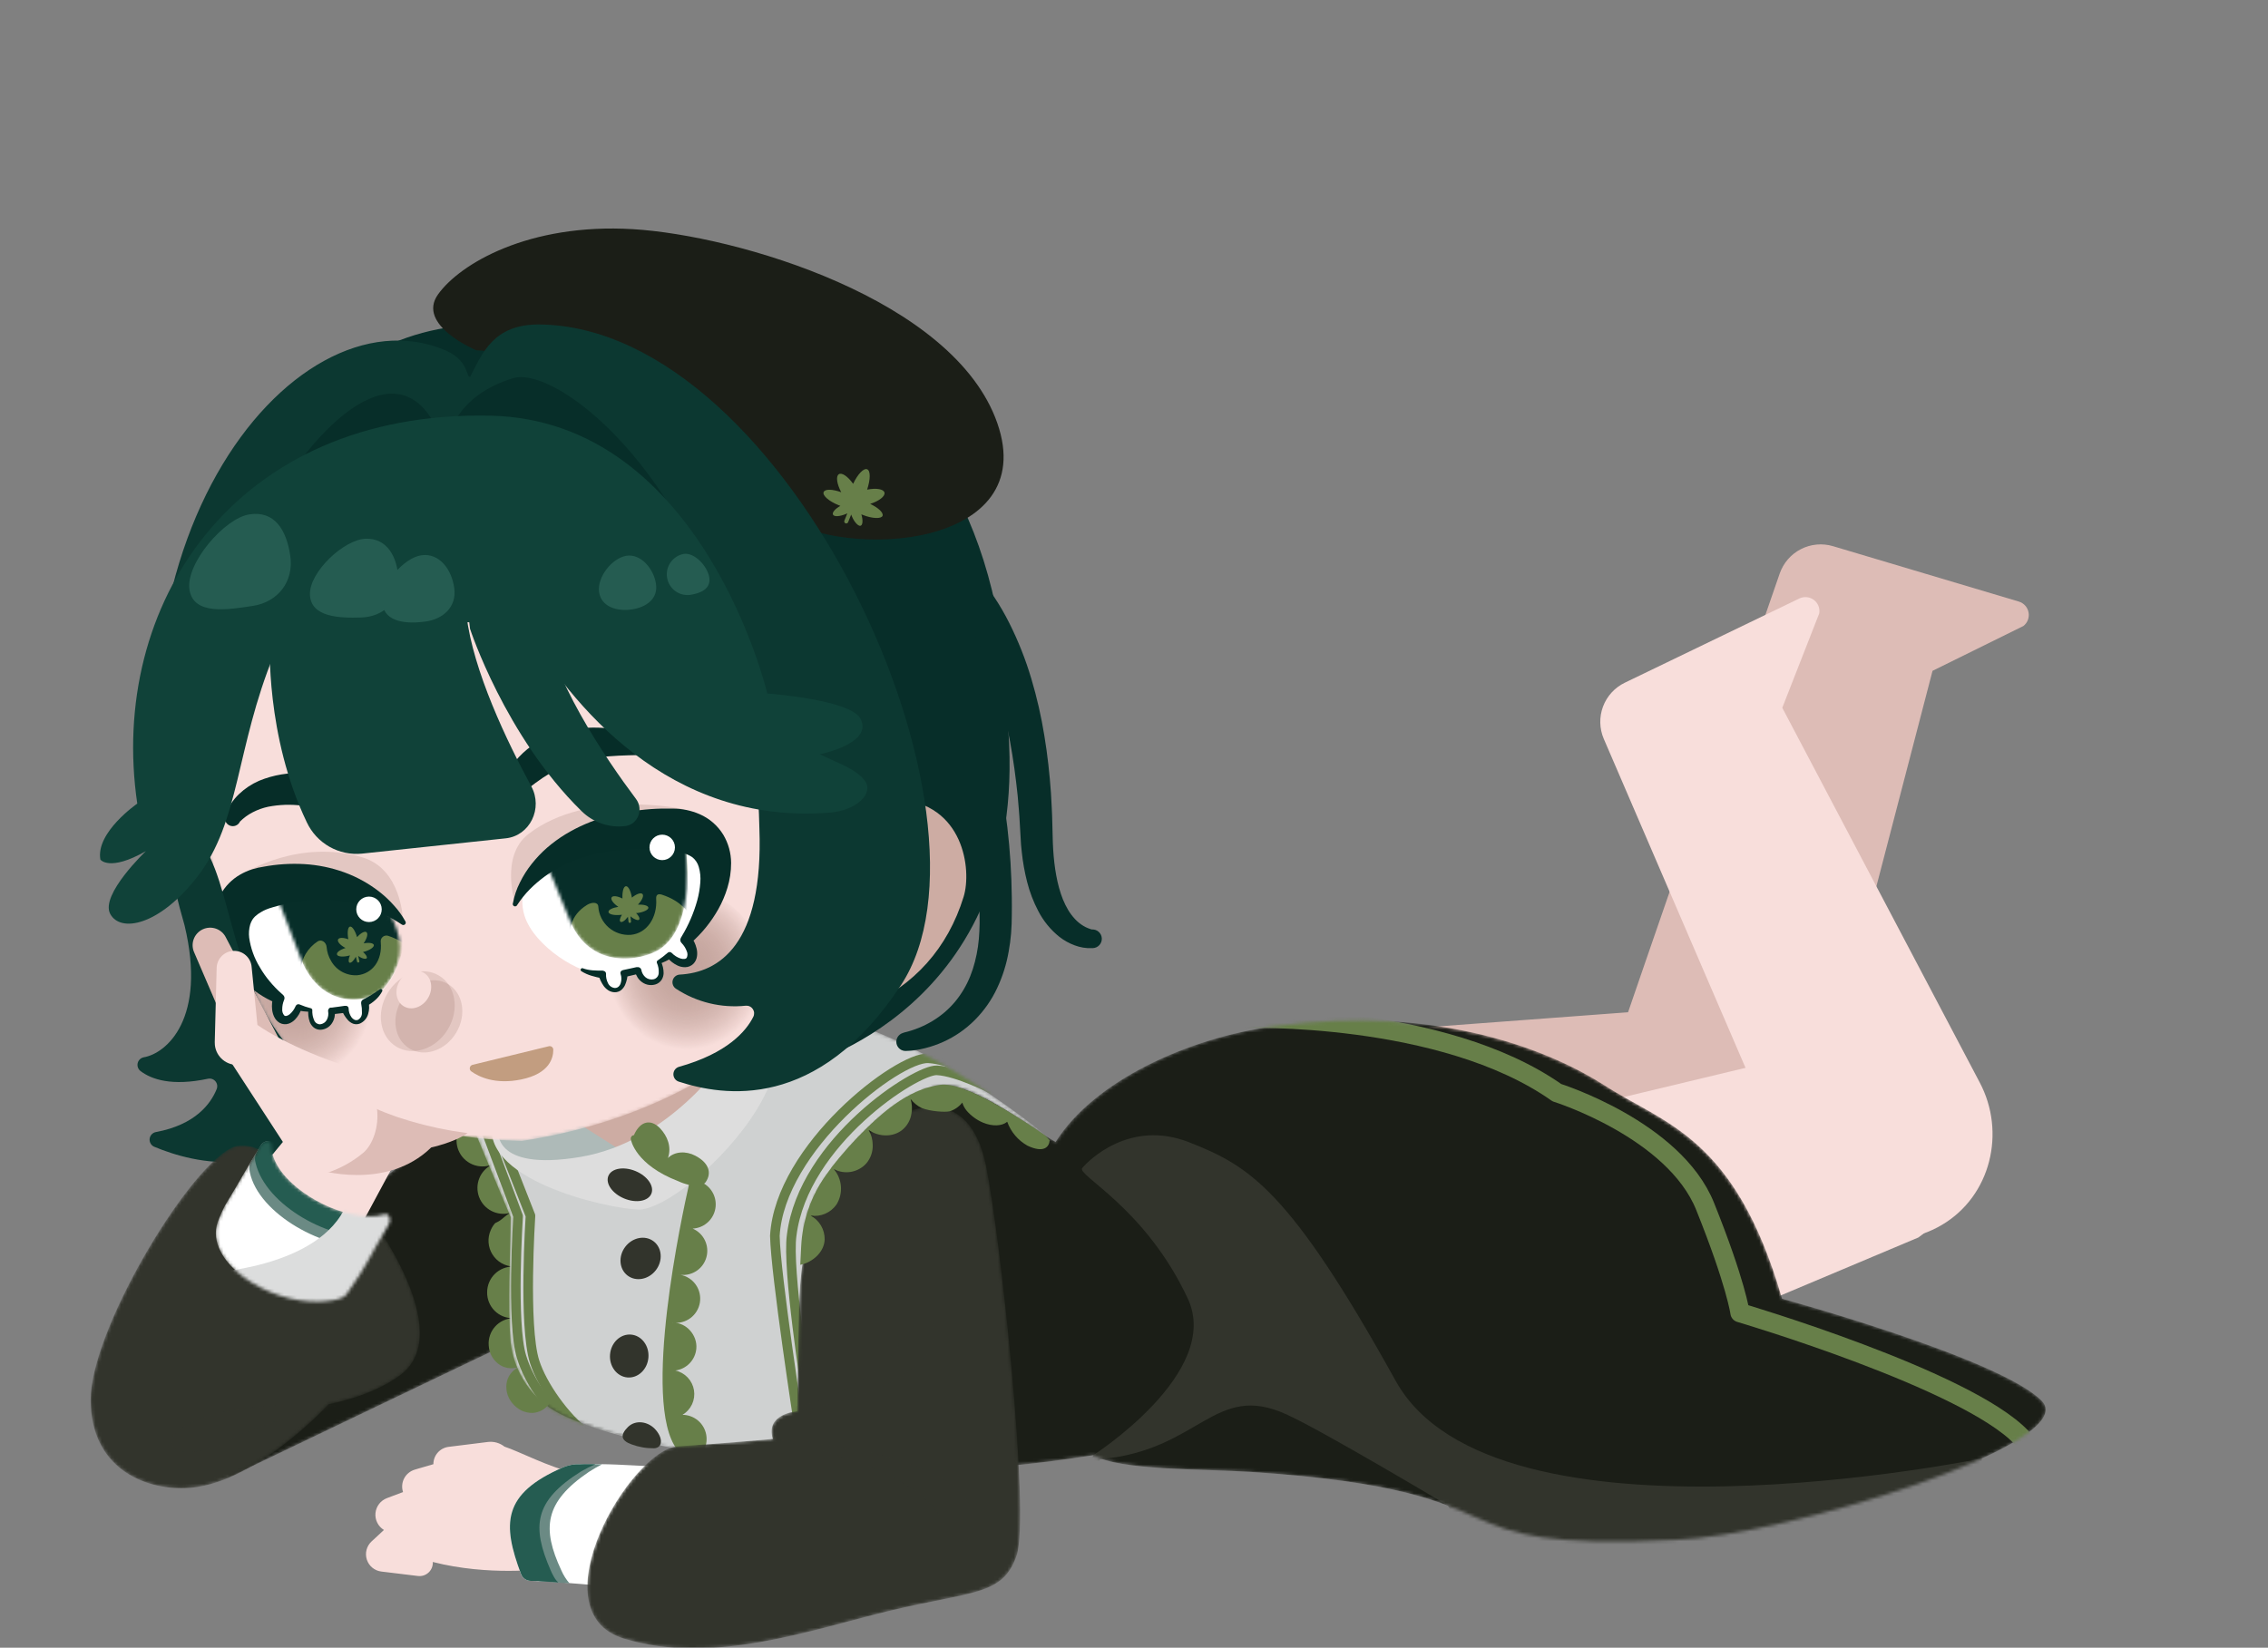 <svg id="ev7mw6AsMxb1" xmlns="http://www.w3.org/2000/svg" xmlns:xlink="http://www.w3.org/1999/xlink" viewBox="0 0 611 444" shape-rendering="geometricPrecision" text-rendering="geometricPrecision">
<rect x="0" y="0" width="611" height="444" fill="#808080" stroke="none"/>
<style><![CDATA[
#ev7mw6AsMxb3_tr {animation: ev7mw6AsMxb3_tr__tr 3000ms linear infinite normal forwards}@keyframes ev7mw6AsMxb3_tr__tr { 0% {transform: translate(502.924px,263.301px) rotate(6.233deg);animation-timing-function: cubic-bezier(0.42,0,0.58,1)} 33.333% {transform: translate(502.924px,263.301px) rotate(11.966deg);animation-timing-function: cubic-bezier(0.42,0,0.58,1)} 66.667% {transform: translate(502.924px,263.301px) rotate(-41.289deg);animation-timing-function: cubic-bezier(0.42,0,0.58,1)} 100% {transform: translate(502.924px,263.301px) rotate(6.233deg)}} #ev7mw6AsMxb4_tr {animation: ev7mw6AsMxb4_tr__tr 3000ms linear infinite normal forwards}@keyframes ev7mw6AsMxb4_tr__tr { 0% {transform: translate(553.228px,279.588px) rotate(0deg);animation-timing-function: cubic-bezier(0.42,0,0.58,1)} 33.333% {transform: translate(553.228px,279.588px) rotate(-11.508deg);animation-timing-function: cubic-bezier(0.42,0,0.58,1)} 66.667% {transform: translate(553.228px,279.588px) rotate(49.282deg);animation-timing-function: cubic-bezier(0.42,0,0.58,1)} 100% {transform: translate(553.228px,279.588px) rotate(0deg)}} #ev7mw6AsMxb33_tr {animation: ev7mw6AsMxb33_tr__tr 3000ms linear infinite normal forwards}@keyframes ev7mw6AsMxb33_tr__tr { 0% {transform: translate(147.057px,272.466px) rotate(0deg);animation-timing-function: cubic-bezier(0.42,0,0.58,1)} 50% {transform: translate(147.057px,272.466px) rotate(-5.703deg);animation-timing-function: cubic-bezier(0.42,0,0.58,1)} 100% {transform: translate(147.057px,272.466px) rotate(0deg)}} #ev7mw6AsMxb80_tr {animation: ev7mw6AsMxb80_tr__tr 3000ms linear infinite normal forwards}@keyframes ev7mw6AsMxb80_tr__tr { 0% {transform: translate(141.03px,48.771px) rotate(0deg);animation-timing-function: cubic-bezier(0.38,-0.005,1,1)} 26.667% {transform: translate(141.03px,48.771px) rotate(-4.418deg);animation-timing-function: cubic-bezier(0.38,-0.005,1,1)} 50% {transform: translate(141.03px,48.771px) rotate(0deg);animation-timing-function: cubic-bezier(0.38,-0.005,1,1)} 76.667% {transform: translate(141.03px,48.771px) rotate(-6.094deg);animation-timing-function: cubic-bezier(0.38,-0.005,1,1)} 100% {transform: translate(141.03px,48.771px) rotate(0deg)}} #ev7mw6AsMxb81_tr {animation: ev7mw6AsMxb81_tr__tr 3000ms linear infinite normal forwards}@keyframes ev7mw6AsMxb81_tr__tr { 0% {transform: translate(267.871px,146.276px) rotate(0deg);animation-timing-function: cubic-bezier(0.38,-0.005,1,1)} 26.667% {transform: translate(267.871px,146.276px) rotate(-9.507deg);animation-timing-function: cubic-bezier(0.38,-0.005,1,1)} 50% {transform: translate(267.871px,146.276px) rotate(0deg);animation-timing-function: cubic-bezier(0.38,-0.005,1,1)} 76.667% {transform: translate(267.871px,146.276px) rotate(-14.114deg);animation-timing-function: cubic-bezier(0.38,-0.005,1,1)} 100% {transform: translate(267.871px,146.276px) rotate(0deg)}} #ev7mw6AsMxb82_tr {animation: ev7mw6AsMxb82_tr__tr 3000ms linear infinite normal forwards}@keyframes ev7mw6AsMxb82_tr__tr { 0% {transform: translate(273.588px,115.367px) rotate(0deg);animation-timing-function: cubic-bezier(0.38,-0.005,1,1)} 26.667% {transform: translate(273.588px,115.367px) rotate(-10.426deg);animation-timing-function: cubic-bezier(0.38,-0.005,1,1)} 50% {transform: translate(273.588px,115.367px) rotate(0deg);animation-timing-function: cubic-bezier(0.38,-0.005,1,1)} 76.667% {transform: translate(273.588px,115.367px) rotate(-11.88deg);animation-timing-function: cubic-bezier(0.38,-0.005,1,1)} 100% {transform: translate(273.588px,115.367px) rotate(0deg)}} #ev7mw6AsMxb88_tr {animation: ev7mw6AsMxb88_tr__tr 3000ms linear infinite normal forwards}@keyframes ev7mw6AsMxb88_tr__tr { 0% {transform: translate(107.114px,58.617px) rotate(0deg);animation-timing-function: cubic-bezier(0.805,0,1,1)} 50% {transform: translate(107.114px,58.617px) rotate(-3.177deg);animation-timing-function: cubic-bezier(0.805,0,1,1)} 100% {transform: translate(107.114px,58.617px) rotate(0deg)}} #ev7mw6AsMxb90_tr {animation: ev7mw6AsMxb90_tr__tr 3000ms linear infinite normal forwards}@keyframes ev7mw6AsMxb90_tr__tr { 0% {transform: translate(86.989px,115.367px) rotate(0deg);animation-timing-function: cubic-bezier(0.805,0,1,1)} 23.333% {transform: translate(86.989px,115.367px) rotate(11.365deg);animation-timing-function: cubic-bezier(0.805,0,1,1)} 50% {transform: translate(86.989px,115.367px) rotate(0deg);animation-timing-function: cubic-bezier(0.805,0,1,1)} 76.667% {transform: translate(86.989px,115.367px) rotate(11.365deg);animation-timing-function: cubic-bezier(0.805,0,1,1)} 100% {transform: translate(86.989px,115.367px) rotate(0deg)}} #ev7mw6AsMxb91_tr {animation: ev7mw6AsMxb91_tr__tr 3000ms linear infinite normal forwards}@keyframes ev7mw6AsMxb91_tr__tr { 0% {transform: translate(122.791px,115.367px) rotate(0deg);animation-timing-function: cubic-bezier(0.805,0,1,1)} 23.333% {transform: translate(122.791px,115.367px) rotate(10.085deg);animation-timing-function: cubic-bezier(0.805,0,1,1)} 50% {transform: translate(122.791px,115.367px) rotate(0deg);animation-timing-function: cubic-bezier(0.805,0,1,1)} 76.667% {transform: translate(122.791px,115.367px) rotate(10.085deg);animation-timing-function: cubic-bezier(0.805,0,1,1)} 100% {transform: translate(122.791px,115.367px) rotate(0deg)}} #ev7mw6AsMxb114_tr {animation: ev7mw6AsMxb114_tr__tr 3000ms linear infinite normal forwards}@keyframes ev7mw6AsMxb114_tr__tr { 0% {transform: translate(25.245px,370.401px) rotate(0deg);animation-timing-function: cubic-bezier(0.42,0,0.58,1)} 50% {transform: translate(25.245px,370.401px) rotate(2.233deg);animation-timing-function: cubic-bezier(0.42,0,0.58,1)} 100% {transform: translate(25.245px,370.401px) rotate(0deg)}}
]]></style>
<defs><radialGradient id="ev7mw6AsMxb37-fill" cx="0" cy="0" r="1" spreadMethod="pad" gradientUnits="userSpaceOnUse" gradientTransform="matrix(23.945 -4.449 4.637 24.961 63.511 240.523)"><stop id="ev7mw6AsMxb37-fill-0" offset="0%" stop-color="#906b5f"/><stop id="ev7mw6AsMxb37-fill-1" offset="21%" stop-color="rgba(144,107,95,0.98)"/><stop id="ev7mw6AsMxb37-fill-2" offset="38%" stop-color="rgba(144,107,95,0.91)"/><stop id="ev7mw6AsMxb37-fill-3" offset="53%" stop-color="rgba(144,107,95,0.8)"/><stop id="ev7mw6AsMxb37-fill-4" offset="67%" stop-color="rgba(144,107,95,0.63)"/><stop id="ev7mw6AsMxb37-fill-5" offset="80%" stop-color="rgba(144,107,95,0.43)"/><stop id="ev7mw6AsMxb37-fill-6" offset="93%" stop-color="rgba(144,107,95,0.17)"/><stop id="ev7mw6AsMxb37-fill-7" offset="100%" stop-color="rgba(144,107,95,0)"/></radialGradient><radialGradient id="ev7mw6AsMxb38-fill" cx="0" cy="0" r="1" spreadMethod="pad" gradientUnits="userSpaceOnUse" gradientTransform="matrix(23.945 -4.449 4.637 24.961 186.013 231.491)"><stop id="ev7mw6AsMxb38-fill-0" offset="0%" stop-color="#906b5f"/><stop id="ev7mw6AsMxb38-fill-1" offset="21%" stop-color="rgba(144,107,95,0.98)"/><stop id="ev7mw6AsMxb38-fill-2" offset="38%" stop-color="rgba(144,107,95,0.91)"/><stop id="ev7mw6AsMxb38-fill-3" offset="53%" stop-color="rgba(144,107,95,0.8)"/><stop id="ev7mw6AsMxb38-fill-4" offset="67%" stop-color="rgba(144,107,95,0.63)"/><stop id="ev7mw6AsMxb38-fill-5" offset="80%" stop-color="rgba(144,107,95,0.43)"/><stop id="ev7mw6AsMxb38-fill-6" offset="93%" stop-color="rgba(144,107,95,0.17)"/><stop id="ev7mw6AsMxb38-fill-7" offset="100%" stop-color="rgba(144,107,95,0)"/></radialGradient></defs><g transform="matrix(.862 0 0 0.862 24.422 61.45)"><g id="ev7mw6AsMxb3_tr" transform="translate(502.924,263.301) rotate(6.233)"><path d="M561.654,131.255l26.711-17.013c.575-.559.985-1.266,1.185-2.043.201-.776.184-1.593-.049-2.361-.232-.768-.672-1.457-1.269-1.992-.598-.535-1.332-.895-2.12-1.042L526.491,95.895c-3.429-.623-6.966.101-9.876,2.02-2.909,1.919-4.966,4.887-5.744,8.284c0,0-33.514,146.849-33.631,147.709-.633,4.394-.368,8.87.779,13.158c1.147,4.289,3.152,8.3,5.894,11.791c2.741,3.491,6.163,6.389,10.057,8.519c3.895,2.131,8.181,3.449,12.599,3.875c17.654,1.736,33.318-11.492,35.834-29.052l19.251-130.944Z" transform="translate(-502.924,-263.301)" fill="#ddbcb6"/></g><g id="ev7mw6AsMxb4_tr" transform="translate(553.228,279.588) rotate(0)"><path d="M528.683,149.966l11.551-29.511c.13-.79.042-1.6-.256-2.343-.298-.742-.794-1.389-1.434-1.869-.64-.481-1.399-.777-2.195-.855-.796-.079-1.599.061-2.321.407l-54.567,26.339c-3.143,1.518-5.58,4.19-6.802,7.459-1.223,3.27-1.137,6.885.239,10.093c0,0,59.562,138.353,59.956,139.083c2.081,3.921,4.935,7.379,8.39,10.165s7.44,4.842,11.713,6.044c4.272,1.202,8.745,1.524,13.146.948c4.401-.577,8.639-2.04,12.458-4.301c15.277-9.006,20.126-28.928,11.799-44.592L528.683,149.966Z" transform="translate(-553.228,-279.588)" fill="#f8dedb"/></g><g><path d="M376.587,252.895l103.643-7.729c8.146-.616,16.231,1.813,22.688,6.816c6.458,5.003,10.829,12.225,12.267,20.267s-.16,16.331-4.484,23.262c-4.323,6.931-11.066,12.011-18.92,14.256l-99.902,28.65c-5.513,1.58-11.283,2.059-16.98,1.41-5.698-.65-11.211-2.416-16.227-5.196-10.128-5.616-17.611-15.026-20.802-26.159s-1.829-23.077,3.787-33.206c5.615-10.129,15.025-17.612,26.158-20.803c2.866-.806,5.804-1.332,8.772-1.568v0Z" fill="#ddbcb6"/><path d="M416.577,286.644l115.748-27.747c17.69-4.244,40.456,8.751,47.398,25.333c3.646,8.831,5.411,21.322-8.495,31.319l-126.883,53.43c-5.255,2.388-10.933,3.709-16.703,3.887-5.771.177-11.519-.793-16.911-2.854-5.393-2.061-10.322-5.172-14.503-9.153s-7.53-8.752-9.853-14.037-3.574-10.979-3.68-16.751.936-11.507,3.063-16.874c2.128-5.366,5.3-10.257,9.332-14.389c4.033-4.131,8.845-7.421,14.158-9.678c2.369-1.033,4.821-1.865,7.329-2.486v0Z" fill="#f8dedb"/><g mask="url(#ev7mw6AsMxb13)"><g><path d="M609.782,366.645c-12.907-13.257-81.162-31.94-81.162-31.94-14.635-50.672-36.606-54.537-55.361-66.62-15.78-10.151-50.914-25.771-103.548-18.544-26.609,3.646-56.04,16.932-68.131,36.161-25.07-14.584-58.038-45.211-96.256-38.99-21.818,13.278-46.939,8.509-46.939,8.509l-46.669-1.742c0,0-1.196,10.209,2.661,25.923L40.836,336.251l2.02,54.414l88.402-42.352c2.356,5.673,6.228,15.67,11.259,19.768c14.672,11.93,84.151,20.63,97.941,20.542c10.902-.08,36.008.861,72.921-5.017c8.306,4.842,34.237,4.252,48.923,5.207c92.661,6.052,52.328,25.172,132.877,21.264c34.382-1.254,127.51-30.182,114.603-43.432Z" fill="#1b1e17"/><path d="M407.863,360.381c-33.34-60.174-45.838-67.182-64.484-74.562-18.646-7.379-31.626,5.783-33.479,8.022-1.852,2.238,19.609,12.214,32.99,40.799c10.822,23.109-29.526,48.959-29.526,48.959l-2.282,7.139l1.757.387l2.596-6.25c31.24-2.734,35.732-24.29,58.25-14.037c11.667,5.294,50.468,28.512,50.468,28.512l4.237,6.884l55.923,14.336l104.89-13.949l1.852-21.993c0,0-152.419,31.312-183.192-24.247Z" fill="#32342c"/><path d="M360.311,247.054c0,0,62.085-2.034,97.933,23.233c0,0,36.657,11.485,46.327,35.549c9.669,24.064,10.887,33.23,10.887,33.23s70.682,20.87,87.957,38.977" fill="none" stroke="#677f49" stroke-width="6" stroke-linecap="round" stroke-linejoin="round"/></g><mask id="ev7mw6AsMxb13" mask-type="alpha" x="-150%" y="-150%" height="400%" width="400%"><path d="M609.782,366.645c-12.907-13.257-81.162-31.94-81.162-31.94-14.635-50.672-36.606-54.537-55.361-66.62-15.78-10.151-50.914-25.771-103.548-18.544-26.609,3.646-56.04,16.932-68.131,36.161-25.07-14.584-58.038-45.211-96.256-38.99-21.818,13.278-46.939,8.509-46.939,8.509l-46.669-1.742c0,0-1.196,10.209,2.661,25.923L40.836,336.251l2.02,54.414l88.402-42.352c2.356,5.673,6.228,15.67,11.259,19.768c14.672,11.93,84.151,20.63,97.941,20.542c10.902-.08,36.008.861,72.921-5.017c8.306,4.842,34.237,4.252,48.923,5.207c92.661,6.052,52.328,25.172,132.877,21.264c34.382-1.254,127.51-30.182,114.603-43.432Z" transform="translate(0 0)" fill="#1b1e17"/></mask></g><path d="M143.254,363.984c-.704-1.368-1.553-2.656-2.53-3.843-2.028-2.436-4.281-5.105-6.374-4.325c1.014-.437,1.459-1.575,1.59-2.916.095-1.458.068-2.922-.08-4.376-.328-3.981-1.532-7.758-3.756-7.766c2.224-.102,3.238-4.032,3.289-8.021s-.948-8.021-3.187-8.102c2.232,0,3.464-3.959,3.552-8.021.071-1.957-.175-3.912-.729-5.79-.114-.617-.267-1.226-.46-1.823-.333-.414-.709-.79-1.123-1.123-.164-.177-.371-.308-.601-.381s-.475-.085-.711-.035c3.347-2.486-2.589-16.363-6.563-14.737c4.098-1.765-2.144-16.699-6.279-14.971-1.971.837-3.531,2.418-4.341,4.4s-.805,4.204.016,6.181c.82,1.978,2.389,3.551,4.364,4.378c1.975.826,4.197.838,6.181.034-1.827.865-3.265,2.382-4.03,4.254s-.802,3.962-.103,5.859c.698,1.898,2.082,3.465,3.878,4.393c1.796.929,3.874,1.152,5.826.625-.721.413-1.396.902-2.012,1.458-.394.329-.729.635-1.123.897-.375.254-.77.476-1.181.664-.365.044-.73.634-.999.999-.285.428-.53.882-.73,1.356-.538,1.212-.772,2.537-.679,3.859.092,1.323.507,2.603,1.209,3.727.702,1.125,1.668,2.061,2.815,2.725c1.148.665,2.44,1.038,3.765,1.087-1.071-.028-2.137.158-3.134.549-.998.39-1.908.977-2.675,1.724-.767.748-1.377,1.642-1.794,2.629-.416.987-.63,2.048-.63,3.119-.02,1.072.177,2.138.579,3.132s1.001,1.897,1.76,2.654s1.664,1.354,2.659,1.753s2.061.593,3.133.57c-1.069.032-2.121.281-3.091.732-.971.451-1.839,1.094-2.554,1.89s-1.26,1.73-1.603,2.743-.477,2.086-.394,3.152c.059,1.264.429,2.494,1.076,3.582.648,1.087,1.553,1.998,2.636,2.653.934.532,1.981.837,3.055.89s2.146-.147,3.128-.584c-1.004.383-1.905.996-2.629,1.79-.725.794-1.253,1.747-1.542,2.782-.289,1.189-.295,2.43-.017,3.621.277,1.192.83,2.302,1.614,3.241.798,1.011,1.812,1.831,2.968,2.399c1.053.489,2.201.738,3.362.73c1.079-.051,2.131-.354,3.071-.886s1.741-1.278,2.339-2.177c.635-.926.423-2.166-.211-3.354Z" fill="#677f49"/><g mask="url(#ev7mw6AsMxb23)"><g><path d="M228.907,246.172L118.198,277.98l13.06,31.203c-.073,13.564-1.05,26.15,0,39.13.454,4.034,1.753,7.928,3.814,11.426c2.061,3.499,4.836,6.523,8.145,8.875c12.244,8.648,55.493,17.683,79.215,17.581.044,0,.087-.017.118-.049.032-.031.049-.074.049-.118l.482-68.269c.034-6.989,2.232-13.796,6.293-19.485c7.795-10.901,21.927-27.63,36.701-30.124c8.75-1.458,33.281,16.182,33.281,16.182s-37.139-31.327-70.449-38.16Z" fill="#cfd1d1"/><path d="M122.179,278.454l11.413,30.437c0,0-2.188,33.544,1.072,43.979c2.479,8.022,7.729,14.811,13.454,20.126" fill="none" stroke="#677f49" stroke-width="3" stroke-linecap="round" stroke-linejoin="round"/><path d="M125.461,278.221l11.996,30.525c0,0-2.268,34.528,1.298,45.663c2.377,7.409,9.363,17.231,16.042,22.358" fill="none" stroke="#677f49" stroke-width="3" stroke-linecap="round" stroke-linejoin="round"/><path d="M281.913,269.281c0,0-10.982-5.681-17.45-5.98s-41.696,22.3-45.364,51.505c-1.531,10.398,4.696,49.659,4.696,49.659" fill="none" stroke="#677f49" stroke-width="3" stroke-linecap="round" stroke-linejoin="round"/><path d="M279.288,264.854c0,0-11.004-4.987-17.501-5.323-9.48-.488-46.378,27.914-47.953,55.501.233,12.046,7.54,59.408,7.54,59.408" fill="none" stroke="#677f49" stroke-width="3" stroke-linecap="round" stroke-linejoin="round"/></g><mask id="ev7mw6AsMxb23" mask-type="alpha" x="-150%" y="-150%" height="400%" width="400%"><path d="M228.907,246.172L118.198,277.98l13.06,31.203c-.073,13.564-1.05,26.15,0,39.13.454,4.034,1.753,7.928,3.814,11.426c2.061,3.499,4.836,6.523,8.145,8.875c12.244,8.648,55.493,17.683,79.215,17.581.044,0,.087-.017.118-.049.032-.031.049-.074.049-.118l.482-68.269c.034-6.989,2.232-13.796,6.293-19.485c7.795-10.901,21.927-27.63,36.701-30.124c8.75-1.458,33.281,16.182,33.281,16.182s-37.139-31.327-70.449-38.16Z" fill="#cfd1d1"/></mask></g><path d="M173.706,294.708c0,0-31.357,1.597-39.203-2.187-2.249-1.027-4.241-2.542-5.833-4.433-1.591-1.892-2.742-4.114-3.37-6.505l39.626-7.978l8.78,21.103Z" fill="#aebab8"/><path d="M141.03,272.635l25.522,16.232c0,0,13.031,4.084,22.65-6.934c9.618-11.019,4.557-25.523,4.557-25.523l-18.566-12.703-34.163,28.928Z" fill="#cdaca3"/><path d="M127.437,281.772c0,0-2.45,13.294,25.603,8.605c28.052-4.689,45.473-30.962,45.473-30.962l17.108-9.429c0,0,2.953,6.308-5.623,22.409-8.677,16.297-27.994,32.858-37.605,34.36-5.156.809-47.464-7.146-47.093-25.151l2.137.168Z" transform="translate(0 0)" fill="#ddd"/><path d="M175.236,301.867c.982-2.366-1.229-5.531-4.938-7.07-3.709-1.538-7.511-.867-8.492,1.499-.982,2.365,1.229,5.531,4.938,7.069c3.709,1.539,7.511.868,8.492-1.498Z" fill="#32342c"/><path d="M176.665,325.744c2.247-2.956,1.924-6.983-.721-8.993-2.645-2.011-6.611-1.245-8.858,1.712-2.247,2.956-1.924,6.982.721,8.993c2.645,2.01,6.611,1.244,8.858-1.712Z" fill="#32342c"/><path d="M176.732,375.841c2.297,2.793,1.859,5.491-.635,5.607-2.408.034-4.802-.382-7.058-1.225-3.398-1.225-3.559-2.982-1.131-5.41c2.429-2.429,6.534-1.772,8.824,1.028Z" transform="translate(0 0)" fill="#32342c"/><path d="M174.315,353.126c.321-3.7-2.102-6.931-5.412-7.219-3.31-.287-6.254,2.479-6.575,6.178-.321,3.7,2.102,6.931,5.412,7.219c3.31.287,6.254-2.479,6.575-6.178Z" fill="#32342c"/><path d="M191.732,298.712c.194-.139.364-.309.503-.503c1.962-2.881.955-6.024-3.267-8.226-2.917-1.538-6.468-1.356-8.546.729c1.203-3.471-.168-6.883-2.48-9.304-2.916-3.027-6.125-2.188-8.021,1.845-.034.097-.061.197-.08.299-.041-.004-.083-.004-.124,0-.286.044-.543.201-.714.435-.17.233-.242.525-.198.811.051.358,1.459,8.022,14.869,13.17c1.001.468,2.046.832,3.121,1.087l.175.058c-1.998,8.816-14.934,68.203-3.69,82.707.105.139.243.25.4.323.158.074.331.108.504.1.044,0,.073,0,.117-.044c1.152,1.758,2.37,3.121,3.245,3.479c1.666-.614,3.064-1.792,3.949-3.331.885-1.538,1.203-3.339.896-5.087-.306-1.749-1.217-3.334-2.573-4.48-1.356-1.145-3.071-1.778-4.846-1.789c1.3-.774,2.337-1.922,2.976-3.293.64-1.372.852-2.904.61-4.398-.242-1.493-.928-2.88-1.968-3.979s-2.386-1.86-3.864-2.185c1.704-.222,3.282-1.018,4.475-2.255c1.192-1.238,1.929-2.844,2.088-4.556.394-4.178-3.077-8.189-7.292-8.145l-.066.117c0-.095,0-.19,0-.285c0,.051,0,.11,0,.168c1.957.259,3.937-.255,5.52-1.434s2.643-2.928,2.956-4.877c.312-1.948-.148-3.942-1.283-5.557-1.134-1.614-2.854-2.722-4.794-3.088c1.801.199,3.613-.255,5.107-1.28s2.569-2.553,3.03-4.305c.462-1.751.278-3.611-.517-5.239s-2.148-2.916-3.813-3.629c1.622-.079,3.176-.676,4.433-1.704s2.152-2.432,2.551-4.006c.399-1.575.282-3.235-.333-4.738s-1.697-2.769-3.085-3.611h.029Zm-10.771,58.206v-.037.037Zm2.917-29.65c.004-.034.004-.068,0-.102h.044l-.044.102Z" fill="#677f49"/></g><g id="ev7mw6AsMxb33_tr" transform="translate(147.057,272.466) rotate(0)"><g transform="translate(-147.057,-272.466)"><g mask="url(#ev7mw6AsMxb45)"><g><path d="M243.288,156.842c12.608,69.691-39.851,118.015-108.448,128.538-34.2-.839-49.514-10.209-65.25-21.607-19.288-13.957-31.269-56.842-36.789-87.235C20.215,106.84,52.001,72.144,118.71,59.776C185.418,47.409,230.673,87.144,243.288,156.842Z" fill="#f8dedb"/><path d="M66.337,266.55c13.369-1.755,22.72-14.495,20.888-28.455-1.833-13.959-14.156-23.853-27.525-22.098-13.369,1.756-22.72,14.495-20.888,28.455c1.833,13.96,14.156,23.853,27.525,22.098Z" opacity="0.5" fill="url(#ev7mw6AsMxb37-fill)"/><path d="M189.13,257.547c13.369-1.755,22.72-14.495,20.888-28.455-1.833-13.959-14.157-23.853-27.525-22.098-13.369,1.756-22.721,14.495-20.888,28.455s14.156,23.853,27.525,22.098Z" opacity="0.5" fill="url(#ev7mw6AsMxb38-fill)"/><path d="M119.3,261.593l23.933-5.834c.166-.035.338-.032.504.009.165.04.318.118.449.227.13.109.235.246.304.401.07.155.104.324.099.494c0,2.457-1.086,7.408-9.968,9.253-8.123,1.677-13.228-.765-15.685-2.53-.169-.129-.299-.301-.376-.499s-.098-.414-.061-.623c.038-.209.133-.403.274-.562.142-.158.324-.275.527-.336Z" fill="#c29d80"/><g style="mix-blend-mode:multiply" opacity="0.2"><path d="M111.652,250.467c3.686-6.134,2.457-13.641-2.746-16.767-5.202-3.126-12.407-.687-16.093,5.448-3.686,6.134-2.457,13.641,2.746,16.767c5.203,3.126,12.408.687,16.094-5.448Z" fill="#906b5f"/></g><g style="mix-blend-mode:multiply" opacity="0.2"><path d="M114.231,251.555c3.34-5.557,2.227-12.358-2.485-15.189-4.712-2.832-11.239-.621-14.579,4.936-3.34,5.558-2.227,12.359,2.485,15.19c4.712,2.832,11.239.621,14.578-4.937Z" fill="#906b5f"/></g><path d="M105.434,240.71c1.736-2.889,1.159-6.424-1.288-7.894-2.448-1.471-5.84-.321-7.576,2.569-1.736,2.889-1.159,6.423,1.288,7.894s5.84.321,7.576-2.569Z" fill="#f8dedb"/></g><mask id="ev7mw6AsMxb45" mask-type="alpha" x="-150%" y="-150%" height="400%" width="400%"><path d="M243.288,156.842c12.608,69.691-39.851,118.015-108.448,128.538-34.2-.839-49.514-10.209-65.25-21.607-19.288-13.957-31.269-56.842-36.789-87.235C20.215,106.84,52.001,72.144,118.71,59.776C185.418,47.409,230.673,87.144,243.288,156.842Z" transform="translate(0 0)" fill="#f8dedb"/></mask></g><g transform="translate(0 0)"><g mask="url(#ev7mw6AsMxb58)"><g><path d="M82.869,205.035c-8.021-2.683-20.061-5.323-32.144-2.916-5.834,1.152-9.399,7.562-7.635,13.906c2.275,8.167,6.869,18.959,15.889,24.705-.977,2.917-.452,5.878,1.232,6.658s3.865-.911,4.981-3.777c1.211.36,2.447.633,3.697.816-.066,2.771,1.094,5.105,2.771,5.367c1.823.278,3.544-1.99,3.85-5.104c0,0,3.989-.489,4.237-.54.583,2.487,2.137,4.244,3.719,4.047c1.765-.211,3.187-2.318,2.443-6.052c8.306-4.208,11.952-12.943,10.486-20.185-1.466-7.241-6.592-14.649-13.527-16.925Z" fill="#fff"/><g mask="url(#ev7mw6AsMxb56)"><g><path d="M53,195.023c0,0,9.042,24.203,12.776,33.544c6.483,16.232,21.57,13.716,25.705,9.225c9.188-9.969,8.284-32.21,8.284-32.21L53,195.023Z" fill="#677f49"/><path d="M46.897,191.837l18.646,40.106c.173-1.793.745-3.526,1.673-5.07.928-1.544,2.191-2.861,3.694-3.855c1.196-.802,2.705.197,2.837,1.757.127,1.529.603,3.009,1.393,4.325.808,1.448,2.01,2.638,3.468,3.429s3.11,1.152,4.765,1.041c4.623-.474,7.846-4.543,7.292-10.384-.04-.295-.006-.595.1-.873s.279-.525.504-.718c.226-.194.496-.328.787-.39s.592-.051.877.034c3.346,1.083,6.381,2.96,8.845,5.469l-5.25-47.552-49.63,12.681Z" fill="#072e29"/><path d="M80.856,229.61c-.365-.255-.277-1.203.182-2.253l-.357.102c-1.881.481-3.544.306-3.704-.387-.16-.692,1.021-1.509,2.683-2.012-1.568-.81-2.603-1.925-2.37-2.611.233-.685,1.619-.729,3.238-.117-.372-2.085-.182-3.784.503-3.959s1.626,1.254,2.231,3.296c1.181-1.342,2.457-2.013,2.975-1.517s.095,1.991-.933,3.464c1.663-.328,3.048-.124,3.201.503.153.627-1.232,1.648-3.114,2.129-.088.029-.178.051-.27.066.868.729,1.378,1.509,1.167,1.911-.211.401-1.356.211-2.479-.555l-.204-.138.372,1.568c.016.05.021.104.016.157-.005.052-.021.104-.046.151-.025.046-.059.088-.101.121-.041.034-.089.059-.14.074-.051.01-.103.01-.154,0-.051-.01-.099-.03-.142-.06-.043-.029-.079-.066-.107-.11s-.047-.093-.056-.144l-.365-1.517c-.024.053-.051.104-.08.154-.649,1.217-1.517,1.968-1.947,1.684Z" clip-rule="evenodd" fill="#677f49" fill-rule="evenodd"/></g><mask id="ev7mw6AsMxb56" mask-type="alpha" x="-150%" y="-150%" height="400%" width="400%"><path d="M53,195.023c0,0,9.042,24.203,12.776,33.544c6.483,16.232,21.57,13.716,25.705,9.225c9.188-9.969,8.284-32.21,8.284-32.21L53,195.023Z" transform="translate(0 0)" fill="#677f49"/></mask></g></g><mask id="ev7mw6AsMxb58" mask-type="alpha" x="-150%" y="-150%" height="400%" width="400%"><path d="M82.869,205.035c-8.021-2.683-20.061-5.323-32.144-2.916-5.834,1.152-9.399,7.562-7.635,13.906c2.275,8.167,6.869,18.959,15.889,24.705-.977,2.917-.452,5.878,1.232,6.658s3.865-.911,4.981-3.777c1.211.36,2.447.633,3.697.816-.066,2.771,1.094,5.105,2.771,5.367c1.823.278,3.544-1.99,3.85-5.104c0,0,3.989-.489,4.237-.54.583,2.487,2.137,4.244,3.719,4.047c1.765-.211,3.187-2.318,2.443-6.052c8.306-4.208,11.952-12.943,10.486-20.185-1.466-7.241-6.592-14.649-13.527-16.925Z" transform="translate(0 0)" fill="#fff"/></mask></g><g style="mix-blend-mode:multiply" opacity="0.2"><path d="M97.555,215.835c0,0-21.628-20.52-49.039-14.446c0,0,16.692-10.479,36.358-4.681c12.192,3.58,12.681,19.127,12.681,19.127Z" fill="#906b5f"/></g><path d="M97.234,217.724c-3.073-2.069-6.389-3.752-9.874-5.01-3.31-1.22-6.755-2.038-10.26-2.436-3.391-.389-6.815-.404-10.209-.043-3.384.396-6.725,1.097-9.983,2.093-.387.116-.861.24-1.181.364-.321.124-.598.219-.882.336-.554.226-1.043.474-1.458.729-.733.401-1.414.891-2.027,1.458-.313.31-.592.652-.831,1.021-.28.471-.505.973-.671,1.495-.379,1.336-.485,2.735-.314,4.113.466,3.281,1.603,6.431,3.34,9.253.877,1.532,1.89,2.982,3.026,4.332c1.146,1.396,2.405,2.696,3.763,3.887l.467.415c.226.2.377.47.429.767s.001.603-.144.867c-.368.895-.556,1.854-.554,2.822-.03.356.013.714.124,1.054.112.339.29.653.525.922.09.071.196.121.309.143.113.023.229.019.34-.012.39-.093.753-.278,1.057-.539.772-.667,1.382-1.5,1.787-2.436v0l.095-.182c.102-.208.281-.368.498-.448.217-.08.457-.074.669.017c1.134.48,2.301.878,3.493,1.189v0c.125.026.24.09.328.182.088.093.147.21.168.336v0c-.062,1.063.115,2.127.518,3.114.133.408.393.762.742,1.012.349.249.769.38,1.198.373.435-.045.852-.196,1.215-.438.363-.243.662-.571.871-.955.44-.831.582-1.789.401-2.712-.018-.171.005-.343.066-.504.099-.238.273-.438.496-.568.106-.034.217-.051.328-.051h.109.102.139l.263-.037.525-.073l1.057-.138l2.049-.292h.51c.209.011.406.102.549.254s.224.354.224.563c-0.0.984.308,1.943.882,2.742.257.357.604.639,1.006.816.182.073.378.106.574.097.196-.009.388-.059.563-.148.366-.231.664-.556.864-.94s.294-.815.274-1.247c.023-.959-.06-1.918-.248-2.859v-.073c-.037-.244.006-.493.121-.711s.298-.393.52-.499c.897-.431,1.765-.919,2.625-1.459.86-.539,1.692-1.108,2.567-1.713.055-.042.119-.072.186-.088.067-.016.137-.018.205-.007.068.012.133.037.191.075.058.037.108.086.147.144.048.08.074.172.074.266s-.025.185-.074.266c-.537,1-1.246,1.899-2.093,2.654-.839.769-1.775,1.424-2.786,1.947l.627-1.283c.284,1.234.241,2.521-.124,3.733-.18.659-.503,1.269-.947,1.787-.444.518-.997.932-1.62,1.21-.671.268-1.415.288-2.1.059-.627-.238-1.189-.62-1.641-1.116-.839-.935-1.505-2.012-1.969-3.179l1.291.846-.591.073-.532.065-1.057.117-1.065.124-.532.058h-.263-.131-.073.102c.092-.02.181-.055.263-.102.214-.128.376-.327.459-.561.044-.163.044-.334,0-.496.065.683.036,1.373-.087,2.049-.143.697-.418,1.36-.809,1.954-.395.614-.933,1.121-1.568,1.48-.635.358-1.349.556-2.078.576-.776.005-1.528-.266-2.122-.765-.541-.466-.953-1.064-1.196-1.736-.419-1.204-.561-2.488-.416-3.755l.525.656c-1.312-.055-2.619-.206-3.909-.452l1.262-.605c-.413,1.3-1.119,2.487-2.064,3.471-.546.57-1.218,1.005-1.962,1.269-.455.154-.936.215-1.415.177-.479-.038-.945-.172-1.37-.396-.783-.452-1.405-1.138-1.779-1.962-.319-.692-.525-1.43-.613-2.187-.151-1.407-.022-2.829.379-4.186l.729,2.049c-1.912-.798-3.737-1.79-5.447-2.961-1.73-1.2-3.353-2.55-4.849-4.032-3.143-3.127-5.595-6.878-7.197-11.011-.912-2.332-1.448-4.793-1.59-7.292-.159-2.905.452-5.801,1.772-8.394c1.428-2.669,3.579-4.883,6.206-6.387c1.188-.688,2.447-1.243,3.755-1.656.627-.189,1.254-.364,1.867-.503.613-.138,1.072-.204,1.619-.299c4.214-.795,8.509-1.074,12.79-.831c4.291.252,8.523,1.124,12.564,2.589c3.968,1.449,7.681,3.516,11.004,6.125c1.62,1.276,3.123,2.694,4.492,4.237c1.383,1.513,2.582,3.185,3.573,4.98.051.087.084.184.096.284.012.101.003.203-.027.299-.029.097-.079.186-.145.263s-.147.139-.238.182c-.121.068-.258.1-.397.092-.138-.008-.271-.055-.384-.135l-.058-.022Z" fill="#062d28"/><path d="M86.989,216.95c2.199,0,3.982-1.782,3.982-3.981s-1.783-3.982-3.982-3.982-3.982,1.783-3.982,3.982s1.783,3.981,3.982,3.981Z" fill="#fff"/><path d="M42.164,183.516l.197-.59c.058-.161.124-.329.182-.474.131-.314.263-.613.401-.905.282-.575.604-1.131.963-1.662.701-1.06,1.518-2.039,2.436-2.917c1.835-1.75,3.962-3.164,6.286-4.178c4.492-1.855,9.348-2.66,14.198-2.356c1.174.044,2.319.168,3.471.285c1.152.116,2.283.328,3.391.554c1.163.215,2.314.49,3.449.824l1.714.59c.569.212,1.116.474,1.67.73c2.203,1.013,4.247,2.342,6.067,3.945.907.808,1.741,1.694,2.494,2.647.372.481.729.977,1.057,1.502.168.255.321.54.474.817.153.277.277.539.467.926.132.263.21.55.23.843.021.294-.017.589-.11.868s-.241.537-.434.758c-.193.222-.428.404-.692.535-.329.169-.696.249-1.065.233l-1.655-.051c-.211-.048-.416-.119-.613-.211l-.671-.27-1.335-.532c-.875-.365-1.765-.678-2.625-1.006-1.736-.628-3.449-1.189-5.17-1.678l-1.283-.35-1.291-.364c-.875-.204-1.706-.401-2.676-.591-1.845-.389-3.71-.681-5.586-.875-3.542-.457-7.134-.341-10.639.343-1.658.355-3.262.929-4.769,1.706-.763.389-1.495.837-2.188,1.342-.35.248-.671.525-.992.795-.16.138-.314.284-.459.423l-.211.204c-.058.044-.146.16-.153.109-.261.603-.751,1.077-1.361,1.318s-1.292.23-1.895-.031-1.077-.751-1.318-1.361c-.241-.611-.23-1.292.031-1.895h.015Z" fill="#062d28"/></g><g transform="translate(0 0)"><path d="M168.609,186.696c-19.535,4.63-27.644,12.447-31.954,17.785-2.136,2.647-2.107,7.197-1.057,10.501c3.063,9.669,17.625,18.573,24.028,18.04.568,3.77,2.712,5.236,4.543,4.813c1.64-.386,2.574-2.588,2.282-5.104.262-.051,4.375-1.007,4.375-1.007c1.378,2.779,3.887,4.295,5.601,3.384c1.575-.839,1.91-3.442.882-6.016c1.179-.613,2.312-1.31,3.391-2.086c2.107,2.29,4.871,3.092,6.271,1.765s.897-4.229-1.065-6.621c1.436-1.475,2.75-3.062,3.931-4.747c9.888-14.125,8.196-37.679-21.228-30.707Z" fill="#fff"/><g mask="url(#ev7mw6AsMxb72)"><g><path d="M136.991,182.291c0,0,8.903,24.312,12.6,33.704c6.41,16.313,22.81,12.915,28.097,9.538c11.872-7.576,8.342-32.26,8.342-32.26l-49.039-10.982Z" fill="#677f49"/><path d="M129.706,179.265l20.199,40.836c0,0-.416-5.105,5.302-8.554c1.327-.802,3.361-.984,3.449.576.083,1.248.412,2.466.968,3.586.556,1.119,1.328,2.118,2.271,2.938.944.82,2.04,1.445,3.226,1.84s2.439.551,3.685.46c5.032-.467,8.335-5.375,7.934-11.23-.087-1.342.591-1.714,1.852-1.305c6.286,2.034,8.423,5.994,8.423,5.994l-2.13-48.019-55.179,12.878Z" fill="#072e29"/><path d="M165.561,216.841c-.357-.292-.131-1.225.489-2.187l-.379.051c-2.042.226-3.756-.175-3.836-.883-.08-.707,1.276-1.349,3.085-1.633-1.532-1.007-2.458-2.253-2.122-2.917.335-.664,1.794-.489,3.405.321-.102-2.108.328-3.77,1.072-3.85.744-.081,1.531,1.458,1.889,3.565c1.414-1.174,2.851-1.662,3.318-1.101.466.562-.168,1.984-1.459,3.304c1.787-.102,3.209.284,3.282.933s-1.51,1.458-3.552,1.692h-.291c.816.817,1.239,1.677.962,2.049s-1.458,0-2.523-.882l-.197-.168.183,1.604c.01.054.009.11-.003.164-.013.054-.036.105-.069.15-.033.044-.074.081-.122.109-.048.027-.101.045-.156.051s-.111.001-.164-.016c-.053-.016-.102-.044-.143-.08-.042-.036-.076-.081-.1-.131-.023-.05-.037-.104-.038-.159l-.175-1.546-.102.138c-.839,1.138-1.853,1.772-2.254,1.422Z" clip-rule="evenodd" fill="#677f49" fill-rule="evenodd"/></g><mask id="ev7mw6AsMxb72" mask-type="alpha" x="-150%" y="-150%" height="400%" width="400%"><path d="M142.183,198.108c0,0,3.711,8.495,7.409,17.887c6.409,16.313,22.809,12.915,28.096,9.538c11.872-7.576,8.342-32.26,8.342-32.26l-23.794-7.926-20.053,12.761Z" transform="translate(0 0)" fill="#677f49"/></mask></g><g style="mix-blend-mode:multiply" opacity="0.2"><path d="M132.703,211.27c0,0,18.456-28.33,52.86-29.57c0,0-30.029-6.65-48.682,7.686-9.093,6.979-4.178,21.884-4.178,21.884Z" fill="#906b5f"/></g><path d="M131.974,211.044c.41-2.251,1.147-4.43,2.187-6.468c1.019-2.072,2.258-4.028,3.698-5.834c1.448-1.835,3.064-3.532,4.827-5.068c1.784-1.535,3.688-2.925,5.695-4.156c4.032-2.436,8.38-4.305,12.922-5.557c1.13-.291,2.26-.62,3.398-.838c1.137-.219,2.282-.511,3.427-.671c1.145-.161,2.297-.372,3.442-.474s2.304-.285,3.449-.336s2.304-.16,3.449-.16h1.714.86c.285,0,.569,0,.919,0c2.884.003,5.736.598,8.379,1.75c3.051,1.332,5.621,3.566,7.365,6.402c1.595,2.674,2.444,5.726,2.457,8.839.004,2.646-.39,5.279-1.166,7.809-.7,2.318-1.654,4.551-2.844,6.658-2.257,4.013-5.182,7.611-8.649,10.639v-2.246c.898,1.146,1.537,2.471,1.874,3.887.188.77.233,1.569.132,2.355-.102.929-.516,1.795-1.174,2.458-.689.656-1.602,1.023-2.553,1.028-.786.007-1.565-.157-2.282-.481-1.265-.578-2.38-1.439-3.26-2.516l1.364.138c-1.191.686-2.428,1.286-3.704,1.794v0l.277-.802c.593,1.165.898,2.456.889,3.763-.024.732-.243,1.444-.634,2.064-.433.646-1.066,1.133-1.801,1.385-.699.232-1.442.299-2.171.195-.728-.104-1.423-.375-2.03-.793-.605-.408-1.119-.937-1.509-1.553-.376-.601-.659-1.255-.839-1.94.033.172.108.332.219.467.159.191.382.318.627.357.089.018.181.018.27,0h.109-.065-.139l-.27.066-.554.138-1.094.263-1.101.262-1.159.27.919-1.225c-.04,1.287-.325,2.554-.839,3.734-.283.617-.705,1.161-1.232,1.589-.574.436-1.278.668-1.998.657-.694-.017-1.372-.218-1.962-.584-.563-.361-1.057-.82-1.458-1.356-.733-1.042-1.283-2.201-1.626-3.427l1.057,1.006c-1.087-.226-2.188-.467-3.274-.802-1.108-.324-2.166-.8-3.143-1.415-.06-.036-.112-.084-.152-.141-.04-.058-.068-.123-.082-.191-.014-.069-.013-.14.002-.208s.045-.133.086-.189c.063-.096.156-.167.265-.201.109-.035.227-.031.333.011c1.94.73,4.04.73,6.191.73l.401.109c.194.054.365.172.484.335.119.162.18.36.172.562-.059,1.009.152,2.017.613,2.917.19.411.483.767.851,1.031.368.265.798.429,1.249.478.415.024.823-.108,1.145-.372.342-.3.594-.688.729-1.123.304-.951.289-1.975-.044-2.916-.075-.216-.062-.453.037-.659.098-.206.274-.365.488-.443v0l.365-.116l2.144-.46l1.101-.24.547-.124.277-.059h.139.072.11c.099-.014.2-.014.299,0c.253.037.485.161.656.35.116.133.2.29.248.46.15.942.637,1.797,1.371,2.406.358.284.776.481,1.223.575.446.095.909.086,1.351-.028.424-.126.796-.383,1.065-.734s.419-.778.43-1.22c.068-1.078-.127-2.157-.569-3.143v0c-.057-.143-.06-.301-.009-.446s.153-.266.286-.342v0c1.084-.715,2.115-1.507,3.085-2.37.167-.153.385-.239.612-.239s.446.086.613.239l.138.132c.733.74,1.626,1.301,2.611,1.64.404.144.835.193,1.262.146.14-.003.279-.037.405-.1s.237-.153.324-.264c.152-.322.231-.673.231-1.028c0-.356-.079-.707-.231-1.029-.332-.92-.854-1.759-1.532-2.464v0c-.244-.208-.407-.495-.462-.81-.054-.316.003-.641.163-.919l.307-.517c2.095-3.476,3.709-7.219,4.798-11.128.498-1.825.82-3.693.962-5.579.151-1.669-.015-3.351-.488-4.958-.344-1.186-1.047-2.236-2.013-3.005-.836-.558-1.757-.979-2.727-1.247-1.351-.405-2.734-.696-4.135-.867-.182,0-.43-.051-.685-.066l-.729-.058-1.459-.117c-.999-.095-1.983-.087-2.975-.131-7.905-.255-15.773.474-23.101,3.099-1.833.67-3.623,1.452-5.36,2.341-1.751.921-3.433,1.969-5.032,3.135-1.627,1.199-3.161,2.52-4.586,3.953-1.443,1.468-2.738,3.075-3.865,4.798l-.044.065c-.07.182-.208.329-.386.408-.178.08-.38.085-.562.015-.182-.069-.328-.208-.408-.386-.079-.178-.084-.38-.015-.562l.015-.007Z" fill="#062d28"/><path d="M178.629,197.59c2.199,0,3.981-1.782,3.981-3.981s-1.782-3.982-3.981-3.982-3.982,1.783-3.982,3.982s1.783,3.981,3.982,3.981Z" fill="#fff"/><path d="M174.224,164.71l-3.062.037-3.092.073c-2.042.058-4.069.153-6.06.313-3.817.241-7.597.882-11.281,1.911-1.655.474-3.254,1.127-4.769,1.947l-.539.299-.591.357c-.394.241-.802.467-1.181.729-.781.474-1.539.985-2.312,1.459-1.517,1.035-3.019,2.122-4.507,3.288-.729.591-1.458,1.189-2.187,1.809l-1.116.948c-.189.16-.364.313-.561.466-.16.15-.333.284-.518.401l-1.51.569c-.369.142-.769.184-1.159.122-.39-.063-.757-.228-1.063-.478-.306-.251-.54-.578-.679-.948s-.177-.771-.11-1.16c.065-.438.109-.73.175-1.043.065-.314.131-.635.211-.926.16-.601.353-1.192.576-1.772.437-1.149.974-2.256,1.605-3.311c1.255-2.097,2.799-4.007,4.586-5.673l1.371-1.203c.482-.38.97-.73,1.459-1.109.488-.379,1.006-.678,1.516-1.013l.766-.489c.27-.16.569-.314.861-.467c1.14-.61,2.319-1.146,3.529-1.604c1.179-.416,2.379-.771,3.595-1.065c4.616-1.039,9.375-1.285,14.074-.729c2.255.261,4.491.668,6.694,1.218c1.094.27,2.188.591,3.245.948c1.092.355,2.166.766,3.216,1.232.522.233.95.638,1.211,1.146.262.509.343,1.092.229,1.652-.114.561-.415,1.066-.855,1.432-.439.367-.99.572-1.562.583l-.205.051Z" fill="#062d28"/></g><g transform="translate(0 0)"><g id="ev7mw6AsMxb80_tr" transform="translate(141.03,48.771) rotate(0)"><path d="M38.934,96.055c0,0,27.572-69.45,88.49-65.629c0,0,9.545-11.113,32.646-11.018c14.585.066,125.687,4.565,126.767,138.084c5.994,87.133-65.046,104.583-65.046,104.583s9.414-135.48-83.983-153.222C44.41,91.111,38.934,96.055,38.934,96.055Z" transform="translate(-141.03,-48.771)" fill="#072e29"/></g><g id="ev7mw6AsMxb81_tr" transform="translate(267.871,146.276) rotate(0)"><path d="M257.872,98.979c.554.919.985,1.67,1.459,2.501l1.334,2.443c.88,1.619,1.726,3.252,2.538,4.9c1.628,3.296,3.174,6.619,4.638,9.969c1.463,3.349,2.856,6.728,4.178,10.136c1.283,3.42,2.538,6.854,3.682,10.325c4.665,13.875,8.044,28.15,10.093,42.645c1.04,7.252,1.695,14.554,1.961,21.876.066,1.83.088,3.646.132,5.498.043,1.852,0,3.646,0,5.499c0,1.852-.073,3.777-.219,5.687-.161,1.94-.419,3.87-.773,5.783-.684,3.922-1.888,7.736-3.581,11.339-1.726,3.697-4.08,7.067-6.956,9.961-2.856,2.877-6.214,5.205-9.91,6.87-1.813.815-3.694,1.469-5.622,1.954-.963.24-1.933.445-2.917.59-.489.073-.985.132-1.459.183l-.765.058-.861.044c-.692.036-1.373-.178-1.92-.605-.546-.426-.919-1.036-1.052-1.716-.132-.68-.014-1.385.333-1.985.346-.6.898-1.054,1.553-1.28l.663-.226.467-.109.561-.146c.38-.102.73-.219,1.138-.343.729-.241,1.524-.51,2.261-.817c1.478-.598,2.907-1.313,4.273-2.136c1.345-.816,2.622-1.738,3.821-2.757c1.174-1.01,2.265-2.115,3.259-3.303c1.978-2.392,3.57-5.079,4.718-7.963.589-1.462,1.076-2.963,1.459-4.492.405-1.551.722-3.124.948-4.711.233-1.604.372-3.23.445-4.871.072-1.64.116-3.245.065-5.031-.051-1.787-.036-3.486-.124-5.229-.087-1.743-.153-3.485-.262-5.221-.431-6.964-1.247-13.899-2.326-20.797-2.227-13.807-5.605-27.403-10.1-40.646-2.231-6.629-4.733-13.17-7.445-19.602-1.381-3.213-2.825-6.39-4.332-9.53-.729-1.561-1.524-3.121-2.311-4.66l-1.189-2.29c-.394-.729-.831-1.546-1.189-2.187l-.036-.073c-.678-1.245-.846-2.705-.469-4.072.377-1.367,1.271-2.533,2.492-3.254s2.674-.939,4.053-.609c1.379.33,2.576,1.183,3.338,2.378l-.044.022Z" transform="translate(-267.871,-146.276)" fill="#072e29"/></g><g id="ev7mw6AsMxb82_tr" transform="translate(273.588,115.367) rotate(0)"><path d="M262.503,95.588l1.633,1.13c.62.423,1.276.875,1.911,1.342c1.29.926,2.574,1.918,3.784,2.968c2.448,2.085,4.734,4.352,6.84,6.782c4.136,4.798,7.656,10.094,10.479,15.765c2.78,5.552,5.066,11.338,6.833,17.29c1.747,5.848,3.108,11.803,4.076,17.829.992,5.98,1.648,11.988,2.071,17.983.146,3.004.357,6.001.408,8.998l.117,4.434.058,2.085.103,2.071c.35,5.491,1.188,10.938,3.048,15.613.469,1.14,1.017,2.246,1.64,3.31.607,1.006,1.315,1.947,2.115,2.808.764.828,1.64,1.545,2.603,2.129.464.286.952.53,1.459.729.248.102.496.19.729.27l.35.102.153.037h.059c0,0,.043,0,0,0c.383-.017.765.042,1.125.173.361.131.692.332.974.591.283.259.512.571.674.918.162.348.254.724.271,1.107s-.042.765-.173,1.126c-.131.36-.332.691-.591.974-.259.282-.571.511-.919.673-.347.162-.723.254-1.106.271h-.518-.394c-.262,0-.496,0-.729,0-.474-.027-.946-.08-1.415-.16-.916-.156-1.814-.4-2.683-.729-1.711-.632-3.313-1.528-4.747-2.655-2.726-2.184-4.962-4.917-6.563-8.021-1.527-2.901-2.705-5.973-3.508-9.152-.779-3.059-1.335-6.171-1.662-9.312l-.234-2.319-.138-2.311-.255-4.376c-.132-2.88-.431-5.731-.657-8.59-.598-5.702-1.349-11.361-2.384-16.954-2.079-11.149-5.302-22.037-10.289-31.837-1.226-2.437-2.592-4.802-4.091-7.081-1.464-2.26-3.067-4.428-4.799-6.49-1.72-2.028-3.59-3.924-5.593-5.673-.999-.875-2.027-1.707-3.099-2.531-.532-.408-1.079-.809-1.655-1.232s-1.189-.846-1.947-1.458c-1.111-.874-1.84-2.143-2.035-3.542-.196-1.399.158-2.82.986-3.964.829-1.144,2.068-1.924,3.458-2.175c1.391-.251,2.824.046,4.001.828l.226.226Z" transform="translate(-273.588,-115.367)" fill="#072e29"/></g></g><path d="M252.031,178.58c-10.573-.613-17.603,6.278-16.203,12.148c0,0-2.829,53.736-2.829,53.765-.117,2.108,8.357-.671,8.903-.904c15.533-6.731,25.99-18.559,30.926-34.536c2.611-8.444.037-29.256-20.797-30.473Z" fill="#cdaca3"/><g><path d="M120.503,38.206c0,0-18.791-7.832-11.951-17.443s28.395-22.343,60.845-20.418s100.398,21.796,113.954,60.619c13.556,38.823-46.553,43.228-68.51,28.921-21.956-14.307-45.998-48.923-94.338-51.679Z" fill="#1b1e17"/><path d="M231.985,89.543c-.27-.678.729-1.801,2.326-2.691l-.561-.219c-2.997-1.21-5.105-3.041-4.667-4.091.437-1.05,2.778-.919,5.498.044-1.363-2.545-1.728-4.966-.78-5.615s2.858.664,4.499,2.99c1.422-3.012,3.267-4.988,4.375-4.55c1.109.438,1.043,3.179,0,6.359c2.837-.561,5.192-.182,5.426.955.233,1.137-1.714,2.625-4.478,3.507c2.56,1.196,4.244,2.786,3.865,3.741s-3.194.904-6.191-.306l-.43-.182c.525,1.743.474,3.26-.19,3.558-.663.299-2.034-1.043-2.843-3.106-.052-.124-.095-.255-.139-.379l-.955,2.363c-.03.08-.074.153-.132.215s-.127.113-.205.148c-.077.035-.161.055-.246.058s-.169-.011-.249-.042c-.157-.069-.281-.197-.344-.357s-.059-.338.009-.496l.911-2.275-.24.117c-2.071.919-3.953,1.035-4.259.255Z" clip-rule="evenodd" fill="#677f49" fill-rule="evenodd"/></g><g><g id="ev7mw6AsMxb88_tr" transform="translate(107.114,58.617) rotate(0)"><path d="M140.338,30.141c-14.585-.146-17.961,9.166-21.767,16.422-1.364-.161-.35-5.309-8.08-8.503C62.866,18.394,-4.316,101.487,29.352,217.993c6.964,29.038-5.564,40.034-12.819,41.245-.457.1-.875.331-1.203.664s-.553.755-.647,1.213-.053.934.117,1.369c.171.436.464.813.844,1.085c3.354,2.523,9.655,4.784,21.067,2.348.426-.082.868-.047,1.276.102.408.149.768.406,1.041.744.273.338.449.744.508,1.175.059.43.001.869-.17,1.268-1.794,4.441-6.563,11.106-19.018,13.396-.504.104-.962.366-1.307.749-.345.382-.559.864-.611,1.377-.052.512.061,1.027.321,1.471s.656.793,1.129.997c12.798,5.345,39.173,11.769,58.249-14.555c1.458-2.057,1.036-2.188-1.189-3.61-31.509-19.915-31.013-54.261-39.618-72.272C9.466,138.517,90.875,4.181,110.622,69.081c.839-3.952,3.457-16.626,21.344-22.139C147.892,42.035,206.944,90.17,209,187.68c1.335,36.526-12.739,45.065-24.953,45.693-.504.04-.982.237-1.367.564-.386.327-.658.767-.779,1.258-.121.49-.085,1.007.104,1.475.189.469.521.866.948,1.136c6.45,4.228,14.163,6.095,21.832,5.287.427-.031.854.053,1.237.243.383.189.709.478.943.835.234.358.369.772.389,1.199.021.427-.073.852-.272,1.23-2.187,4.376-8.021,11.369-23.291,15.627-.481.158-.901.463-1.2.871-.299.409-.462.901-.467,1.407s.149,1.002.44,1.416c.292.414.705.726,1.184.893c13.935,4.514,43.351,9.516,69.472-30.109c34.601-52.459-35.083-205.652-112.882-206.564Z" transform="translate(-107.114,-58.617)" fill="#0c3831"/></g><g transform="translate(0 0)"><g id="ev7mw6AsMxb90_tr" transform="translate(86.989,115.367) rotate(0)"><path d="M56.012,112.666v16.473c0,0-1.458,29.577,11.551,56.645c1.511,3.21,3.978,5.873,7.064,7.622c3.086,1.75,6.638,2.501,10.167,2.15l44.941-4.784c7.526-.795,11.719-9.363,7.97-16.269-7.678-14.154-18.142-36.015-20.25-53.429-3.405-28.184-61.443-8.408-61.443-8.408Z" transform="translate(-86.989,-115.367)" fill="#104239"/></g><g id="ev7mw6AsMxb91_tr" transform="translate(122.791,115.367) rotate(0)"><path d="M116.726,110.566l1.845,14.723c0,0,10.938,33.544,34.834,56.959c1.785,1.77,3.948,3.112,6.326,3.924c2.379.812,4.911,1.074,7.405.764c3.887-.51,5.739-5.228,3.304-8.466-9.341-12.447-27.112-38.4-29.533-58.585-3.296-27.564-24.181-9.319-24.181-9.319Z" transform="translate(-122.791,-115.367)" fill="#104239"/></g><path d="M135.146,123.582c14.985,25.727,45.685,63.223,95.92,59.154c8.386-.678,13.71-6.045,10.939-9.91s-9.436-5.907-14.103-8.349c0,0,16.823-3.311,12.673-11.121-3.179-5.987-29.102-7.846-29.102-7.846s-20.141-85.529-86.675-86.864C44.68,57.042,5.456,118.04,14.571,179.921c0,0-13.06,8.999-11.529,17.501c0,0,2.8,3.865,14.212-2.639c0,0-14.322,13.621-11.142,19.608s15.364,3.726,27.272-11.667c13.33-17.188,11.937-40.107,23.933-69.465c2.815-6.906,76.312-12.287,77.829-9.677Z" fill="#104239"/></g><g transform="translate(0 0)"><path d="M62.378,102.392c1.225,8.138-3.909,14.54-11.667,15.721-7.759,1.182-18.617,3.048-19.834-5.104-1.218-8.153,10.938-22.314,18.748-23.503c7.81-1.189,11.536,4.74,12.754,12.886Z" fill="#255c51"/><path d="M96.204,109.909c.277,7.066-4.915,11.616-11.667,11.835-6.753.218-15.722-.066-15.999-7.125s10.632-17.275,17.399-17.501c6.767-.226,9.983,5.732,10.267,12.791Z" fill="#255c51"/><path d="M113.64,112.593c.787,5.834-3.457,9.676-9.064,10.428-5.608.751-12.601.335-13.381-5.521-.78-5.855,6.607-14.46,12.214-15.211c5.608-.751,9.451,4.434,10.231,10.304Z" fill="#255c51"/><path d="M176.675,111.193c.729,4.689-2.99,7.329-7.482,8.021-4.492.693-9.589-.692-10.289-5.381s4.076-10.705,8.568-11.383s8.495,4.047,9.203,8.743Z" fill="#255c51"/><path d="M193.344,109.253c.532,3.544-2.683,4.93-6.074,5.44-1.668.186-3.343-.282-4.674-1.305-1.33-1.023-2.213-2.522-2.462-4.182-.249-1.659.155-3.351,1.126-4.72.972-1.368,2.436-2.307,4.085-2.62c3.391-.51,7.467,3.851,7.999,7.387Z" fill="#255c51"/></g></g></g></g><g><path d="M150.731,388.951c-7.015-1.371-17.012-6.614-21.402-8.021-.721-.574-1.549-.998-2.435-1.249-.886-.25-1.814-.321-2.728-.21l-10.654,1.327-1.64.204c-1.319.165-2.531.807-3.408,1.806-.876.998-1.355,2.284-1.347,3.613l-4.302,1.254-1.539.459c-.705.212-1.36.562-1.927,1.031s-1.034,1.047-1.374,1.699c-.34.653-.546,1.367-.605,2.101-.059.733.029,1.471.26,2.17l-3.566,1.341-1.458.555c-.978.364-1.833.996-2.468,1.824-.635.827-1.024,1.817-1.123,2.856-.099,1.038.097,2.083.564,3.016s1.188,1.715,2.079,2.257l-2.778,2.582-1.101,1.013c-.758.709-1.299,1.619-1.558,2.623-.259,1.005-.227,2.063.094,3.05.321.986.916,1.861,1.717,2.521.8.661,1.773,1.079,2.803,1.206l11.397,1.385c.609.081,1.227.026,1.812-.16.584-.187,1.12-.501,1.569-.919s.8-.931,1.027-1.5c.228-.57.326-1.183.289-1.796c17.581,4.485,34.513,2.188,34.513,2.188-8.729-23.175,9.29-30.226,9.29-30.226Z" fill="#f8dedb"/><path d="M134.528,420.905c-5.899-15.773-6.016-25.202,13.126-33.493c1.327-.559,2.74-.887,4.178-.97c11.237-.175,13.906.197,26.252.795c1.823.088,2.917,1.809,1.458,3.318-11.288,11.609-6.694,22.212.657,31.998.955,1.269-.438,2.982-2.531,2.917-14.19-.292-25.092-2.042-40.172-2.582-.633-.01-1.249-.203-1.776-.555-.526-.352-.94-.847-1.192-1.428Z" fill="#fff"/><path d="M156.448,386.42h-2.187c-1.359.079-2.69.424-3.916,1.014-18.231,8.692-18.632,17.851-12.506,33.544.265.618.704,1.147,1.263,1.522s1.214.581,1.887.592l1.663.095l1.611.102c2.129.139,3.209.219,5.389.387-1.058-1.229-1.923-2.611-2.567-4.098-6.067-13.024-5.36-21.279,8.641-30.759c1.323-.858,2.691-1.644,4.098-2.355-1.319-.036-1.983-.044-3.376-.044Z" fill="#6b8a84"/><path d="M152.707,386.428h-.853c-1.438.083-2.851.411-4.178.97-19.164,8.291-19.047,17.72-13.126,33.492.253.594.674,1.101,1.212,1.457.538.357,1.169.547,1.814.549l1.626.065h.678c2.487.139,3.763.234,6.337.431-.991-.649-1.961-2.662-2.457-3.814-5.943-13.644-5.287-21.629,9.545-30.919c1.448-.835,2.945-1.581,4.485-2.231-1.925-.022-2.917-.022-5.083,0Z" fill="#255c51"/><g mask="url(#ev7mw6AsMxb111)"><g><path d="M241.797,284.222c-15.516,12.582-19.92,33.499-20.407,53.469-.4,16.412-.567,32.184-.567,32.184s-10.092.729-7.613,8.648c0,0-14.81,1.393-29.598,2.304-14.789.912-44.752,51.578-16.991,60.102c27.761,8.525,58.636-2.786,83.035-8.67c25.931-6.25,35.411-4.653,39.721-17.275c4.309-12.623-5.061-100.209-9.597-122.078-4.996-24.109-22.662-21.109-37.983-8.684Z" fill="#32342c"/><g style="mix-blend-mode:multiply" opacity="0.3"><path d="M265.772,403.798c5.104,12.579,13.658,5.834,9.151-4.317-7.977-17.917-61.713-20.957-61.713-20.957s45.656,8.364,52.562,25.274Z" fill="#32342c"/></g><g style="mix-blend-mode:multiply" opacity="0.3"><path d="M216.827,369.131l3.996.729c0,0,44.409-7.058,42.718-25.748-.73-8.269-9.837,1.75-10.99,4.74-3.565,9.261-24.355,19.149-31.56,19.419-7.204.27-4.164.86-4.164.86Z" fill="#32342c"/></g></g><mask id="ev7mw6AsMxb111" mask-type="alpha" x="-150%" y="-150%" height="400%" width="400%"><path d="M241.797,284.222c-15.516,12.582-19.92,33.499-20.407,53.469-.4,16.412-.567,32.184-.567,32.184s-10.092.729-7.613,8.648c0,0-14.81,1.393-29.598,2.304-14.789.912-44.752,51.578-16.991,60.102c27.761,8.525,58.636-2.786,83.035-8.67c25.931-6.25,35.411-4.653,39.721-17.275c4.309-12.623-5.061-100.209-9.597-122.078-4.996-24.109-22.662-21.109-37.983-8.684Z" transform="translate(0 0)" fill="#32342c"/></mask></g><path d="M298.244,283.609c-2.727-1.925-14.781-10.209-24.159-14.008-.211,0-.445-.08-.627-.095-.144-.116-.295-.224-.452-.321-2.917-1.094-5.571-1.604-7.475-1.349-8.655,1.16-16.144,6.833-22.904,13.418-.043.037-.082.079-.117.124l-.095.08c-3.933,3.856-7.607,7.968-10.996,12.309h.058c-.547.729-1.072,1.458-1.575,2.122-4.73,6.577-7.455,14.383-7.846,22.474l-.285,5.739c3.894-.773,7.519-4.032,7.628-7.941.023-1.523-.374-3.022-1.145-4.335-.772-1.313-1.889-2.389-3.23-3.11c1.539.228,3.112.023,4.541-.594c1.429-.618,2.657-1.622,3.546-2.899c1.045-1.7,1.523-3.689,1.364-5.679-.158-1.989-.945-3.877-2.247-5.39c1.655.893,3.563,1.202,5.415.878s3.541-1.263,4.794-2.665c1.349-1.604,2.054-3.652,1.976-5.746-.009-1.663-.459-3.294-1.305-4.726c3.223,2.319,7.642,2.312,10.486.073c1.577-1.276,2.617-3.098,2.917-5.104.292-1.545.197-3.139-.277-4.638.934,1.209,2.131,2.189,3.5,2.866c2.866,1.086,7.292,1.342,8.751,1.021c1.549-.504,2.916-1.453,3.93-2.727.28.915.736,1.767,1.342,2.508c1.39,1.624,3.137,2.904,5.104,3.741c2.983,1.247,5.943,1.123,7.591-.255c1.142,3.168,3.386,5.819,6.323,7.467c5.199,2.457,6.818.321,6.935-1.663-.439-.569-.93-1.096-1.466-1.575v0Z" fill="#677f49"/></g><g id="ev7mw6AsMxb114_tr" transform="translate(25.245,370.401) rotate(0)"><g transform="translate(-25.245,-370.401)"><path d="M96.154,290.107L49.098,377.612c-1.575,2.924-3.711,5.509-6.285,7.607-2.574,2.098-5.537,3.669-8.718,4.622-3.181.954-6.519,1.271-9.823.935-3.304-.337-6.509-1.321-9.433-2.896-2.924-1.576-5.508-3.711-7.606-6.285-2.098-2.575-3.669-5.537-4.622-8.718s-1.271-6.519-.934-9.823s1.321-6.509,2.896-9.433c.796-1.459,1.726-2.841,2.778-4.127L70.624,272.927c2.447-2.948,5.902-4.881,9.694-5.427c3.792-.545,7.652.337,10.83,2.476s5.45,5.382,6.373,9.1.433,7.646-1.375,11.024l.007.007Z" fill="#f8dedb"/><path d="M70.588,294.256c0,0,21.68,6.993,35.84-6.84c0,0,7.482-1.648,11.362-4.506c0,0-27.776-2.975-41.361-15.656l-5.841,27.002Z" fill="#ddbcb6"/><path d="M47.02,260.61L32.399,226.542c-.625-1.313-.703-2.819-.216-4.189.486-1.369,1.496-2.49,2.809-3.114c1.312-.625,2.819-.703,4.189-.217c1.369.486,2.49,1.497,3.115,2.809l17.209,32.814c.423.805.684,1.685.767,2.59.083.905-.013,1.818-.282,2.686s-.707,1.674-1.289,2.373c-.581.699-1.294,1.277-2.099,1.7s-1.684.684-2.589.767-1.818-.013-2.686-.282c-.868-.27-1.675-.707-2.373-1.289-.699-.581-1.276-1.294-1.7-2.098-.08-.153-.16-.328-.233-.482Z" fill="#ddbcb6"/><path d="M64.265,292.12l-23.714-36.461l11.565-6.563c0,0,8.021,6.031,25.209,12.069c16.014,5.6,13.738,22.737,7.992,27.812-3.473,2.917-7.484,5.127-11.806,6.504-1.697.517-3.517.469-5.184-.137s-3.093-1.738-4.062-3.224v0Z" fill="#f8dedb"/><path d="M38.787,254.485l.591-23.05c-0-1.418.549-2.781,1.533-3.802.984-1.021,2.325-1.621,3.743-1.673s2.799.448,3.855,1.394c1.056.947,1.704,2.265,1.807,3.68l2.29,22.941c.092.905.005,1.819-.257,2.69s-.692,1.683-1.267,2.387c-.575.705-1.283,1.29-2.084,1.721-.801.432-1.679.701-2.584.793-1.828.185-3.654-.363-5.078-1.524s-2.328-2.84-2.513-4.667c-.028-.296-.04-.593-.036-.89v0Z" fill="#f8dedb"/><g mask="url(#ev7mw6AsMxb127)"><g><path d="M55.129,308.243c0,0-7.577-6.658-2.844-13.491l3.901-4.718c0,0-7.008-5.359-12.513-2.355-14.504,7.919-43.745,57.462-43.672,78.667.073,21.206,16.626,27.936,29.351,27.579c21.599-.532,45.029-26.252,45.029-26.252s13.366-2.333,22.416-9.115c18.135-13.585-10.049-50.425-10.049-50.425l-5.958,10.858c0,0-14.344-2.195-25.661-10.748Z" fill="#32342c"/><g style="mix-blend-mode:multiply" opacity="0.3"><path d="M79.842,368.891l-5.462-1.218c0,0-31.247-.86-43.753,6.097-12.506,6.956-1.838,13.053,13.396,4.834c15.233-8.218,35.819-9.713,35.819-9.713Z" fill="#32342c"/></g><g style="mix-blend-mode:multiply" opacity="0.3"><path d="M47.399,297.392c0,0-7.46-2.377-10.595,7.474-3.136,9.852,6.803,19.317,6.803,19.317s14.876,15.051,38.904,18.456c24.028,3.406,11.558-12.746,10.661-16.531-2.078-8.947,4.755-14.949,4.755-14.949L61.392,282.983L47.399,297.392Z" fill="#32342c"/></g></g><mask id="ev7mw6AsMxb127" mask-type="alpha" x="-150%" y="-150%" height="400%" width="400%"><path d="M55.129,308.243c0,0-7.577-6.658-2.844-13.491l3.901-4.718c0,0-7.008-5.359-12.513-2.355-14.504,7.919-43.745,57.462-43.672,78.667.073,21.206,16.626,27.936,29.351,27.579c21.599-.532,45.029-26.252,45.029-26.252s13.366-2.333,22.416-9.115c18.135-13.585-10.049-50.425-10.049-50.425l-5.958,10.858c0,0-14.344-2.195-25.661-10.748Z" transform="translate(0 0)" fill="#32342c"/></mask></g><g mask="url(#ev7mw6AsMxb136)"><g><path d="M71.266,335.588c-15.722.583-35.841-12.316-31.553-24.903.657-1.768,1.421-3.495,2.29-5.17c6.22-10.252,4.594-8.065,11.186-18.777.97-1.582,3.216-1.801,3.223-.153.102,12.754,23.765,25.362,35.389,21.709c1.502-.467,2.29,1.677,1.32,3.274-6.563,10.807-6.104,11.806-13.126,21.708-1.466,2.115-7.175,2.268-8.729,2.312Z" fill="#fff"/><path d="M49.74,295.116c2.691,13.177,23.67,24.597,37.489,23.277.537-.021,1.063-.163,1.538-.415.475-.253.886-.609,1.204-1.043.204-.365.408-.73.62-1.072.211-.343.401-.73.613-1.065.868-1.459,0-3.406-1.502-2.975-11.39,3.347-35.272-9.422-35.52-21.804c0-1.597-2.049-1.553-2.917-.102l-.627,1.036-.634,1.042c-.447.979-.54,2.082-.263,3.121v0Z" fill="#6b8a84"/><path d="M93.376,309.147c-1.225-3.056-4.375-5.943-4.375-5.943l-2.953,5.695c-11.142-.584-26.376-9.48-29.169-19.288l2.837-3.449c-3.208-1.225-4.937-.627-4.937-.627-.662.183-1.23.611-1.59,1.196-.233.372-.467.729-.729,1.13l-.685,1.152c-.479,1.012-.563,2.167-.233,3.238c3.179,13.366,23.444,24.421,37.35,23.145.556-.025,1.099-.175,1.589-.439s.914-.635,1.241-1.085l.685-1.152.685-1.138c.231-.357.376-.762.425-1.184.049-.423.001-.851-.141-1.251v0Z" fill="#255c51"/><g style="mix-blend-mode:multiply"><path d="M35.549,326.735c0,0,36.213-1.269,44.482-21.679c8.269-20.411,19.689,4.098,19.689,4.098L82.525,342.639c0,0-33.31,3.931-46.976-15.904Z" fill="#dcdddd"/></g></g><mask id="ev7mw6AsMxb136" mask-type="alpha" x="-150%" y="-150%" height="400%" width="400%"><path d="M71.266,335.588c-15.722.583-35.841-12.316-31.553-24.903.657-1.768,1.421-3.495,2.29-5.17c6.22-10.252,4.594-8.065,11.186-18.777.97-1.582,3.216-1.801,3.223-.153.102,12.754,23.765,25.362,35.389,21.709c1.502-.467,2.29,1.677,1.32,3.274-6.563,10.807-6.104,11.806-13.126,21.708-1.466,2.115-7.175,2.268-8.729,2.312Z" fill="#fff"/></mask></g></g></g></g></svg>
